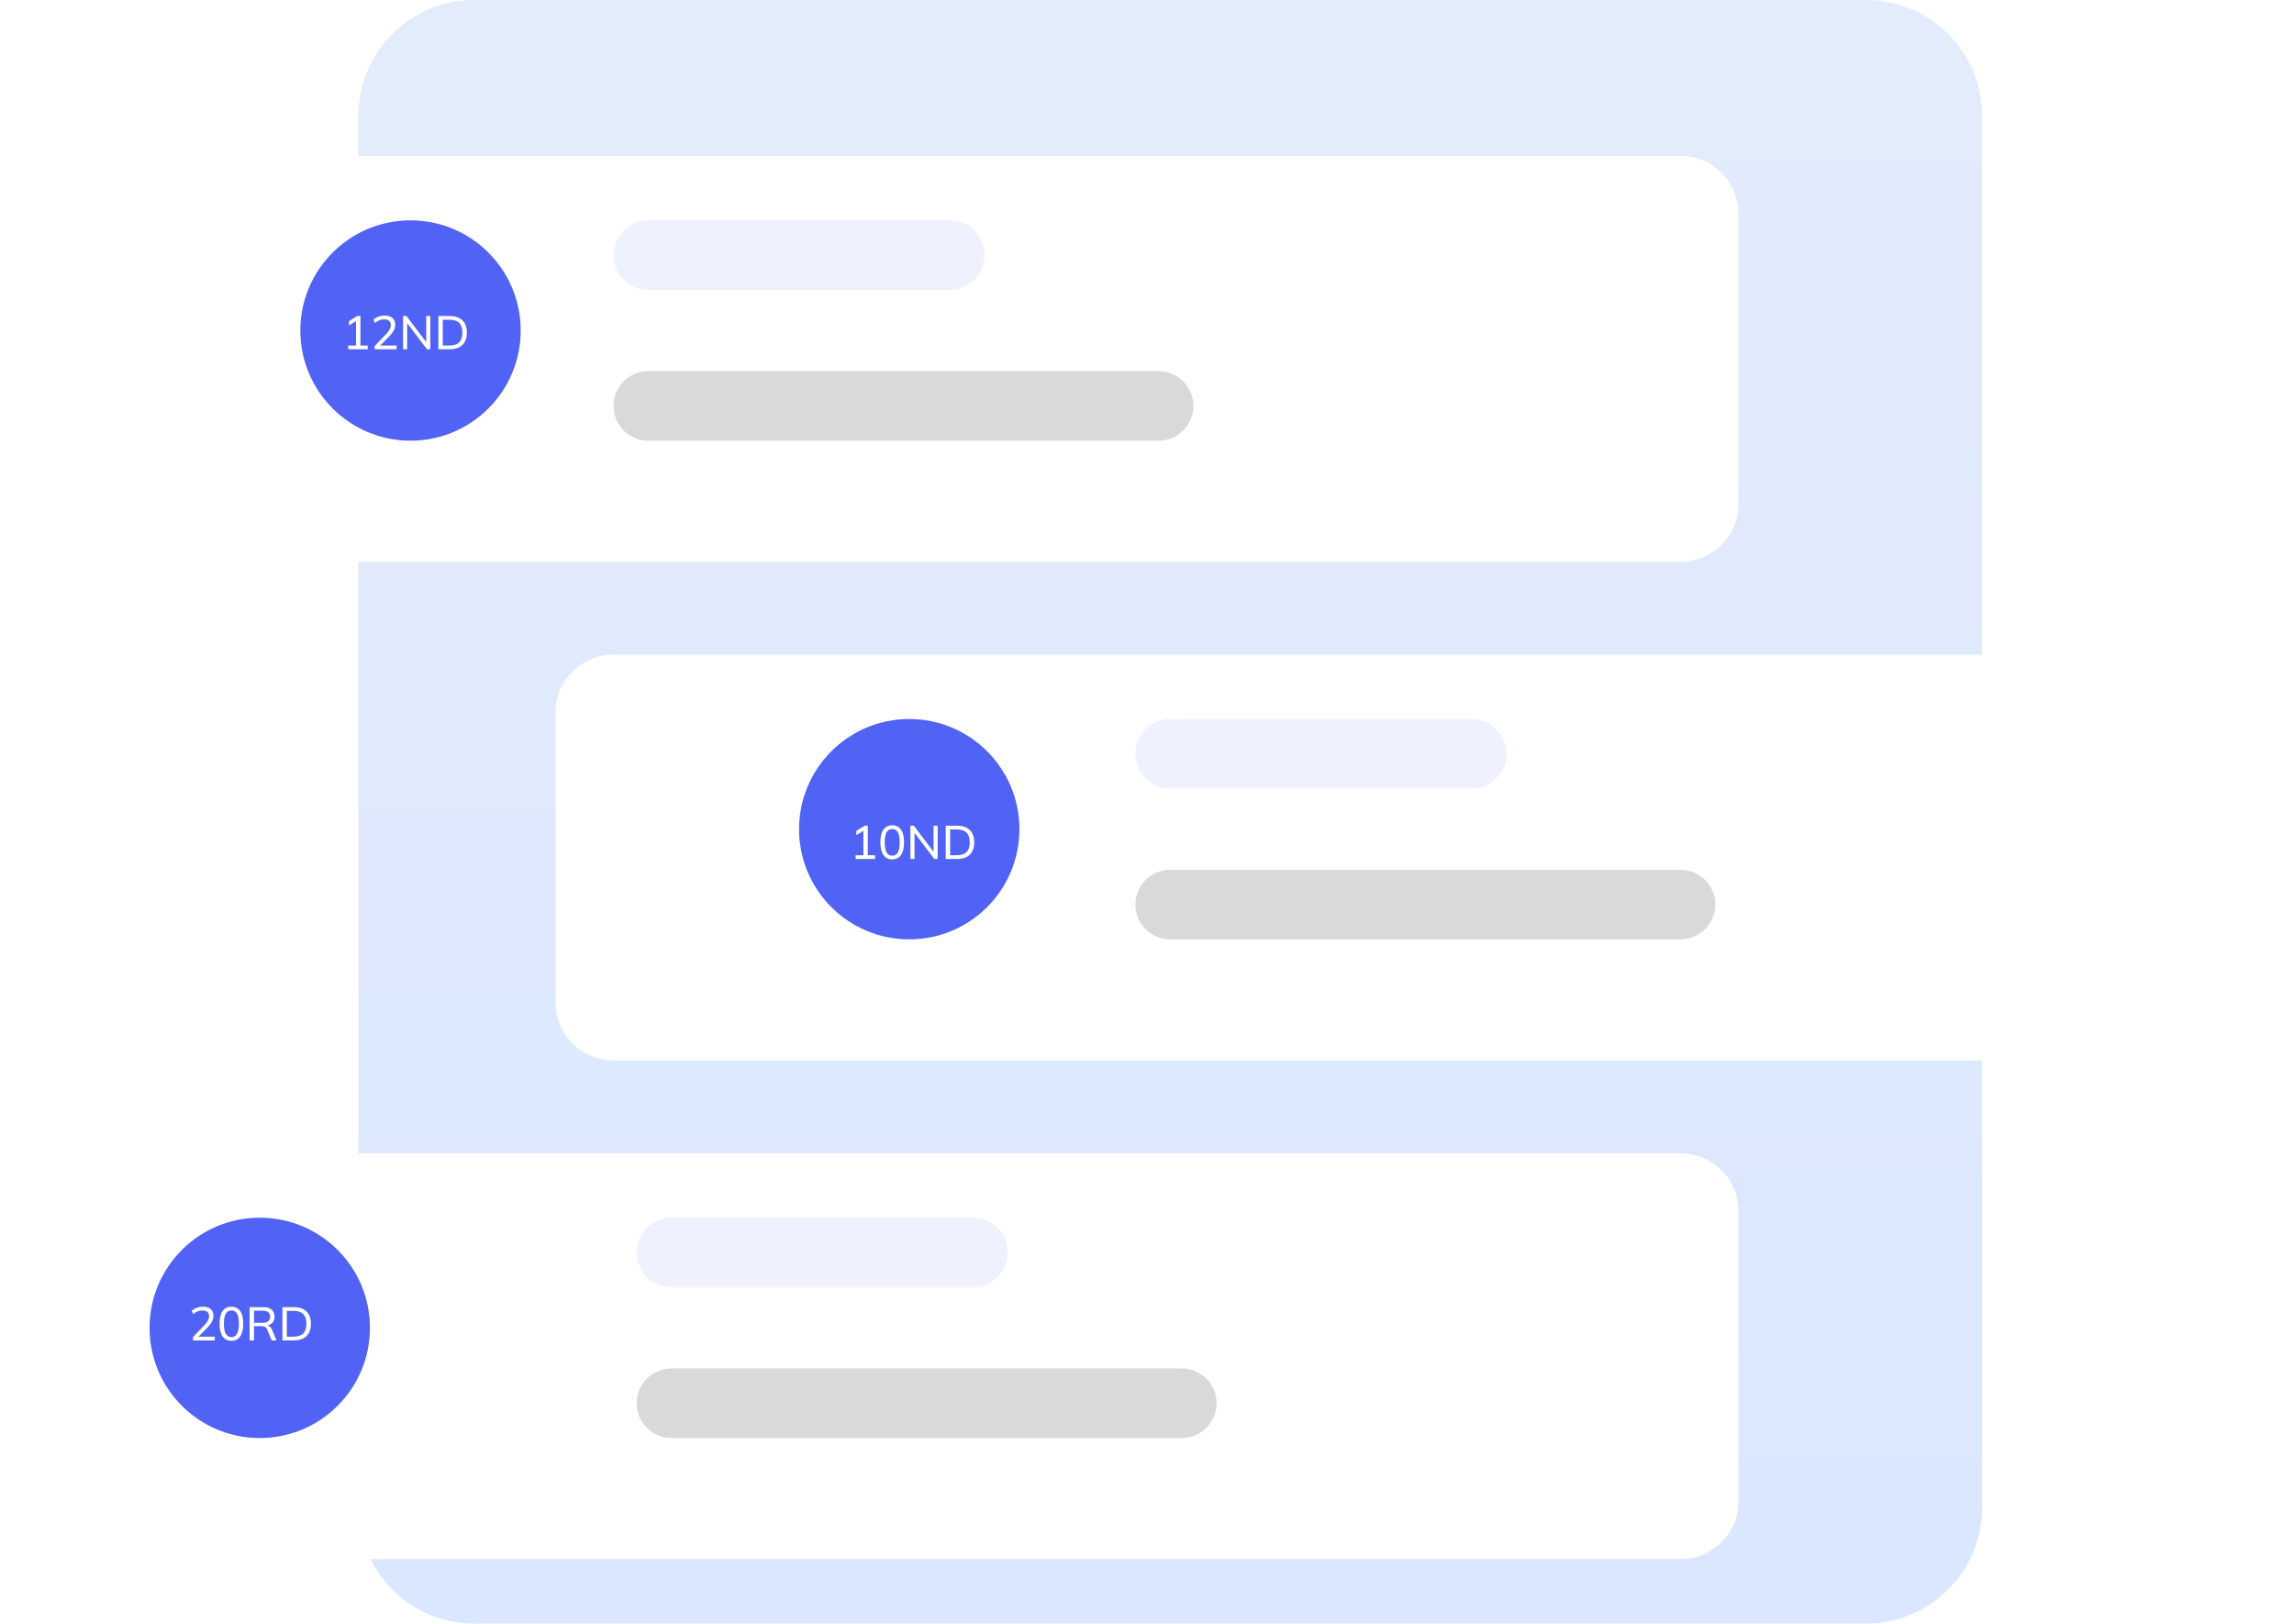 <svg width="243" height="172" viewBox="0 0 243 172" fill="none" xmlns="http://www.w3.org/2000/svg">
<path d="M197.672 0H50.243C43.458 0 37.958 5.5 37.958 12.286V159.714C37.958 166.499 43.458 172 50.243 172H197.672C204.457 172 209.958 166.499 209.958 159.714V12.286C209.958 5.5 204.457 0 197.672 0Z" fill="url(#paint0_linear_2081_82374)"/>
<g filter="url(#filter0_d_2081_82374)">
<path d="M64.986 66.343H230.843C232.472 66.343 234.034 66.99 235.186 68.142C236.338 69.294 236.986 70.856 236.986 72.486V103.2C236.986 104.829 236.338 106.392 235.186 107.544C234.034 108.696 232.472 109.343 230.843 109.343H64.986C63.356 109.343 61.794 108.696 60.642 107.544C59.49 106.392 58.843 104.829 58.843 103.2V72.486C58.843 70.856 59.49 69.294 60.642 68.142C61.794 66.99 63.356 66.343 64.986 66.343V66.343Z" fill="white"/>
</g>
<path d="M155.9 76.171H123.957C121.922 76.171 120.271 77.822 120.271 79.857C120.271 81.893 121.922 83.543 123.957 83.543H155.9C157.936 83.543 159.586 81.893 159.586 79.857C159.586 77.822 157.936 76.171 155.9 76.171Z" fill="#EFF2FE"/>
<path d="M178.014 92.143H123.957C121.922 92.143 120.271 93.793 120.271 95.829C120.271 97.864 121.922 99.514 123.957 99.514H178.014C180.05 99.514 181.7 97.864 181.7 95.829C181.7 93.793 180.05 92.143 178.014 92.143Z" fill="#D9D9D9"/>
<path d="M96.314 99.514C102.76 99.514 107.985 94.289 107.985 87.843C107.985 81.397 102.76 76.171 96.314 76.171C89.868 76.171 84.643 81.397 84.643 87.843C84.643 94.289 89.868 99.514 96.314 99.514Z" fill="#5063F4"/>
<path d="M90.634 91V90.605H91.459V87.87H91.694L90.709 88.48V88.025L91.589 87.475H91.924V90.605H92.699V91H90.634ZM94.512 91.045C94.109 91.045 93.799 90.89 93.582 90.58C93.365 90.267 93.257 89.818 93.257 89.235C93.257 88.642 93.365 88.193 93.582 87.89C93.799 87.583 94.109 87.43 94.512 87.43C94.919 87.43 95.229 87.583 95.442 87.89C95.659 88.193 95.767 88.64 95.767 89.23C95.767 89.817 95.659 90.267 95.442 90.58C95.225 90.89 94.915 91.045 94.512 91.045ZM94.512 90.65C94.779 90.65 94.977 90.535 95.107 90.305C95.24 90.075 95.307 89.717 95.307 89.23C95.307 88.743 95.24 88.388 95.107 88.165C94.977 87.938 94.779 87.825 94.512 87.825C94.249 87.825 94.05 87.938 93.917 88.165C93.784 88.388 93.717 88.743 93.717 89.23C93.717 89.717 93.784 90.075 93.917 90.305C94.05 90.535 94.249 90.65 94.512 90.65ZM96.44 91V87.475H96.8L99.01 90.395H98.89V87.475H99.325V91H98.97L96.76 88.08H96.875V91H96.44ZM100.18 91V87.475H101.375C101.769 87.475 102.1 87.543 102.37 87.68C102.644 87.817 102.85 88.017 102.99 88.28C103.13 88.54 103.2 88.858 103.2 89.235C103.2 89.612 103.13 89.932 102.99 90.195C102.85 90.458 102.644 90.658 102.37 90.795C102.1 90.932 101.769 91 101.375 91H100.18ZM100.645 90.605H101.34C101.81 90.605 102.159 90.492 102.385 90.265C102.612 90.038 102.725 89.695 102.725 89.235C102.725 88.775 102.612 88.433 102.385 88.21C102.159 87.983 101.81 87.87 101.34 87.87H100.645V90.605Z" fill="white"/>
<g filter="url(#filter1_d_2081_82374)">
<path d="M12.157 119.171H178.014C179.643 119.171 181.206 119.819 182.358 120.971C183.51 122.123 184.157 123.685 184.157 125.314V156.029C184.157 157.658 183.51 159.22 182.358 160.372C181.206 161.524 179.643 162.171 178.014 162.171H12.157C10.528 162.171 8.965 161.524 7.813 160.372C6.661 159.22 6.014 157.658 6.014 156.029V125.314C6.014 123.685 6.661 122.123 7.813 120.971C8.965 119.819 10.528 119.171 12.157 119.171V119.171Z" fill="white"/>
</g>
<path d="M103.071 129H71.129C69.093 129 67.443 130.65 67.443 132.686C67.443 134.721 69.093 136.371 71.129 136.371H103.071C105.107 136.371 106.757 134.721 106.757 132.686C106.757 130.65 105.107 129 103.071 129Z" fill="#EFF2FE"/>
<path d="M125.186 144.971H71.129C69.093 144.971 67.443 146.621 67.443 148.657C67.443 150.692 69.093 152.343 71.129 152.343H125.186C127.221 152.343 128.871 150.692 128.871 148.657C128.871 146.621 127.221 144.971 125.186 144.971Z" fill="#D9D9D9"/>
<path d="M27.514 152.343C33.96 152.343 39.186 147.117 39.186 140.671C39.186 134.225 33.96 129 27.514 129C21.068 129 15.843 134.225 15.843 140.671C15.843 147.117 21.068 152.343 27.514 152.343Z" fill="#5063F4"/>
<path d="M20.439 142V141.655L21.669 140.365C21.829 140.202 21.948 140.045 22.024 139.895C22.104 139.745 22.144 139.59 22.144 139.43C22.144 139.233 22.082 139.085 21.959 138.985C21.839 138.882 21.663 138.83 21.429 138.83C21.249 138.83 21.079 138.863 20.919 138.93C20.762 138.993 20.613 139.092 20.469 139.225L20.304 138.87C20.441 138.737 20.613 138.63 20.819 138.55C21.029 138.47 21.249 138.43 21.479 138.43C21.839 138.43 22.117 138.513 22.314 138.68C22.511 138.843 22.609 139.078 22.609 139.385C22.609 139.608 22.554 139.822 22.444 140.025C22.337 140.225 22.179 140.432 21.969 140.645L20.894 141.735V141.605H22.754V142H20.439ZM24.512 142.045C24.109 142.045 23.799 141.89 23.582 141.58C23.366 141.267 23.257 140.818 23.257 140.235C23.257 139.642 23.366 139.193 23.582 138.89C23.799 138.583 24.109 138.43 24.512 138.43C24.919 138.43 25.229 138.583 25.442 138.89C25.659 139.193 25.767 139.64 25.767 140.23C25.767 140.817 25.659 141.267 25.442 141.58C25.226 141.89 24.916 142.045 24.512 142.045ZM24.512 141.65C24.779 141.65 24.977 141.535 25.107 141.305C25.241 141.075 25.307 140.717 25.307 140.23C25.307 139.743 25.241 139.388 25.107 139.165C24.977 138.938 24.779 138.825 24.512 138.825C24.249 138.825 24.05 138.938 23.917 139.165C23.784 139.388 23.717 139.743 23.717 140.23C23.717 140.717 23.784 141.075 23.917 141.305C24.05 141.535 24.249 141.65 24.512 141.65ZM26.44 142V138.475H27.9C28.277 138.475 28.567 138.563 28.77 138.74C28.977 138.917 29.08 139.163 29.08 139.48C29.08 139.69 29.034 139.868 28.94 140.015C28.847 140.162 28.715 140.273 28.545 140.35C28.379 140.427 28.184 140.465 27.96 140.465L28.045 140.395H28.165C28.302 140.395 28.424 140.43 28.53 140.5C28.637 140.567 28.725 140.677 28.795 140.83L29.295 142H28.78L28.295 140.84C28.239 140.697 28.155 140.603 28.045 140.56C27.939 140.517 27.804 140.495 27.64 140.495H26.905V142H26.44ZM26.905 140.135H27.83C28.087 140.135 28.282 140.08 28.415 139.97C28.552 139.86 28.62 139.7 28.62 139.49C28.62 139.283 28.552 139.127 28.415 139.02C28.282 138.91 28.087 138.855 27.83 138.855H26.905V140.135ZM29.917 142V138.475H31.112C31.505 138.475 31.837 138.543 32.107 138.68C32.38 138.817 32.587 139.017 32.727 139.28C32.867 139.54 32.937 139.858 32.937 140.235C32.937 140.612 32.867 140.932 32.727 141.195C32.587 141.458 32.38 141.658 32.107 141.795C31.837 141.932 31.505 142 31.112 142H29.917ZM30.382 141.605H31.077C31.547 141.605 31.895 141.492 32.122 141.265C32.349 141.038 32.462 140.695 32.462 140.235C32.462 139.775 32.349 139.433 32.122 139.21C31.895 138.983 31.547 138.87 31.077 138.87H30.382V141.605Z" fill="white"/>
<g filter="url(#filter2_d_2081_82374)">
<path d="M178.014 13.514H12.157C8.764 13.514 6.014 16.264 6.014 19.657V50.371C6.014 53.764 8.764 56.514 12.157 56.514H178.014C181.407 56.514 184.157 53.764 184.157 50.371V19.657C184.157 16.264 181.407 13.514 178.014 13.514Z" fill="white"/>
</g>
<path d="M100.614 23.343H68.671C66.635 23.343 64.985 24.993 64.985 27.029C64.985 29.064 66.635 30.714 68.671 30.714H100.614C102.649 30.714 104.3 29.064 104.3 27.029C104.3 24.993 102.649 23.343 100.614 23.343Z" fill="#EFF2FE"/>
<path d="M122.728 39.315H68.671C66.635 39.315 64.985 40.965 64.985 43C64.985 45.036 66.635 46.686 68.671 46.686H122.728C124.764 46.686 126.414 45.036 126.414 43C126.414 40.965 124.764 39.315 122.728 39.315Z" fill="#D9D9D9"/>
<path d="M43.485 46.686C49.931 46.686 55.157 41.46 55.157 35.014C55.157 28.568 49.931 23.343 43.485 23.343C37.039 23.343 31.814 28.568 31.814 35.014C31.814 41.46 37.039 46.686 43.485 46.686Z" fill="#5063F4"/>
<path d="M36.891 37V36.605H37.716V33.87H37.951L36.966 34.48V34.025L37.846 33.475H38.181V36.605H38.956V37H36.891ZM39.694 37V36.655L40.924 35.365C41.084 35.202 41.202 35.045 41.279 34.895C41.359 34.745 41.399 34.59 41.399 34.43C41.399 34.233 41.337 34.085 41.214 33.985C41.094 33.882 40.917 33.83 40.684 33.83C40.504 33.83 40.334 33.863 40.174 33.93C40.017 33.993 39.867 34.092 39.724 34.225L39.559 33.87C39.696 33.737 39.867 33.63 40.074 33.55C40.284 33.47 40.504 33.43 40.734 33.43C41.094 33.43 41.372 33.513 41.569 33.68C41.766 33.843 41.864 34.078 41.864 34.385C41.864 34.608 41.809 34.822 41.699 35.025C41.592 35.225 41.434 35.432 41.224 35.645L40.149 36.735V36.605H42.009V37H39.694ZM42.697 37V33.475H43.057L45.267 36.395H45.147V33.475H45.582V37H45.227L43.017 34.08H43.132V37H42.697ZM46.437 37V33.475H47.632C48.026 33.475 48.357 33.543 48.627 33.68C48.901 33.817 49.107 34.017 49.247 34.28C49.387 34.54 49.457 34.858 49.457 35.235C49.457 35.612 49.387 35.932 49.247 36.195C49.107 36.458 48.901 36.658 48.627 36.795C48.357 36.932 48.026 37 47.632 37H46.437ZM46.902 36.605H47.597C48.067 36.605 48.416 36.492 48.642 36.265C48.869 36.038 48.982 35.695 48.982 35.235C48.982 34.775 48.869 34.433 48.642 34.21C48.416 33.983 48.067 33.87 47.597 33.87H46.902V36.605Z" fill="white"/>
<defs>
<filter id="filter0_d_2081_82374" x="52.843" y="63.343" width="190.143" height="55" filterUnits="userSpaceOnUse" color-interpolation-filters="sRGB">
<feFlood flood-opacity="0" result="BackgroundImageFix"/>
<feColorMatrix in="SourceAlpha" type="matrix" values="0 0 0 0 0 0 0 0 0 0 0 0 0 0 0 0 0 0 127 0" result="hardAlpha"/>
<feOffset dy="3"/>
<feGaussianBlur stdDeviation="3"/>
<feColorMatrix type="matrix" values="0 0 0 0 0 0 0 0 0 0 0 0 0 0 0 0 0 0 0.161 0"/>
<feBlend mode="normal" in2="BackgroundImageFix" result="effect1_dropShadow_2081_82374"/>
<feBlend mode="normal" in="SourceGraphic" in2="effect1_dropShadow_2081_82374" result="shape"/>
</filter>
<filter id="filter1_d_2081_82374" x="0.014" y="116.171" width="190.143" height="55" filterUnits="userSpaceOnUse" color-interpolation-filters="sRGB">
<feFlood flood-opacity="0" result="BackgroundImageFix"/>
<feColorMatrix in="SourceAlpha" type="matrix" values="0 0 0 0 0 0 0 0 0 0 0 0 0 0 0 0 0 0 127 0" result="hardAlpha"/>
<feOffset dy="3"/>
<feGaussianBlur stdDeviation="3"/>
<feColorMatrix type="matrix" values="0 0 0 0 0 0 0 0 0 0 0 0 0 0 0 0 0 0 0.161 0"/>
<feBlend mode="normal" in2="BackgroundImageFix" result="effect1_dropShadow_2081_82374"/>
<feBlend mode="normal" in="SourceGraphic" in2="effect1_dropShadow_2081_82374" result="shape"/>
</filter>
<filter id="filter2_d_2081_82374" x="0.014" y="10.514" width="190.143" height="55" filterUnits="userSpaceOnUse" color-interpolation-filters="sRGB">
<feFlood flood-opacity="0" result="BackgroundImageFix"/>
<feColorMatrix in="SourceAlpha" type="matrix" values="0 0 0 0 0 0 0 0 0 0 0 0 0 0 0 0 0 0 127 0" result="hardAlpha"/>
<feOffset dy="3"/>
<feGaussianBlur stdDeviation="3"/>
<feColorMatrix type="matrix" values="0 0 0 0 0 0 0 0 0 0 0 0 0 0 0 0 0 0 0.161 0"/>
<feBlend mode="normal" in2="BackgroundImageFix" result="effect1_dropShadow_2081_82374"/>
<feBlend mode="normal" in="SourceGraphic" in2="effect1_dropShadow_2081_82374" result="shape"/>
</filter>
<linearGradient id="paint0_linear_2081_82374" x1="123.958" y1="0" x2="123.958" y2="172" gradientUnits="userSpaceOnUse">
<stop stop-color="#E3ECFA"/>
<stop offset="1" stop-color="#DAE7FF"/>
</linearGradient>
</defs>
</svg>
